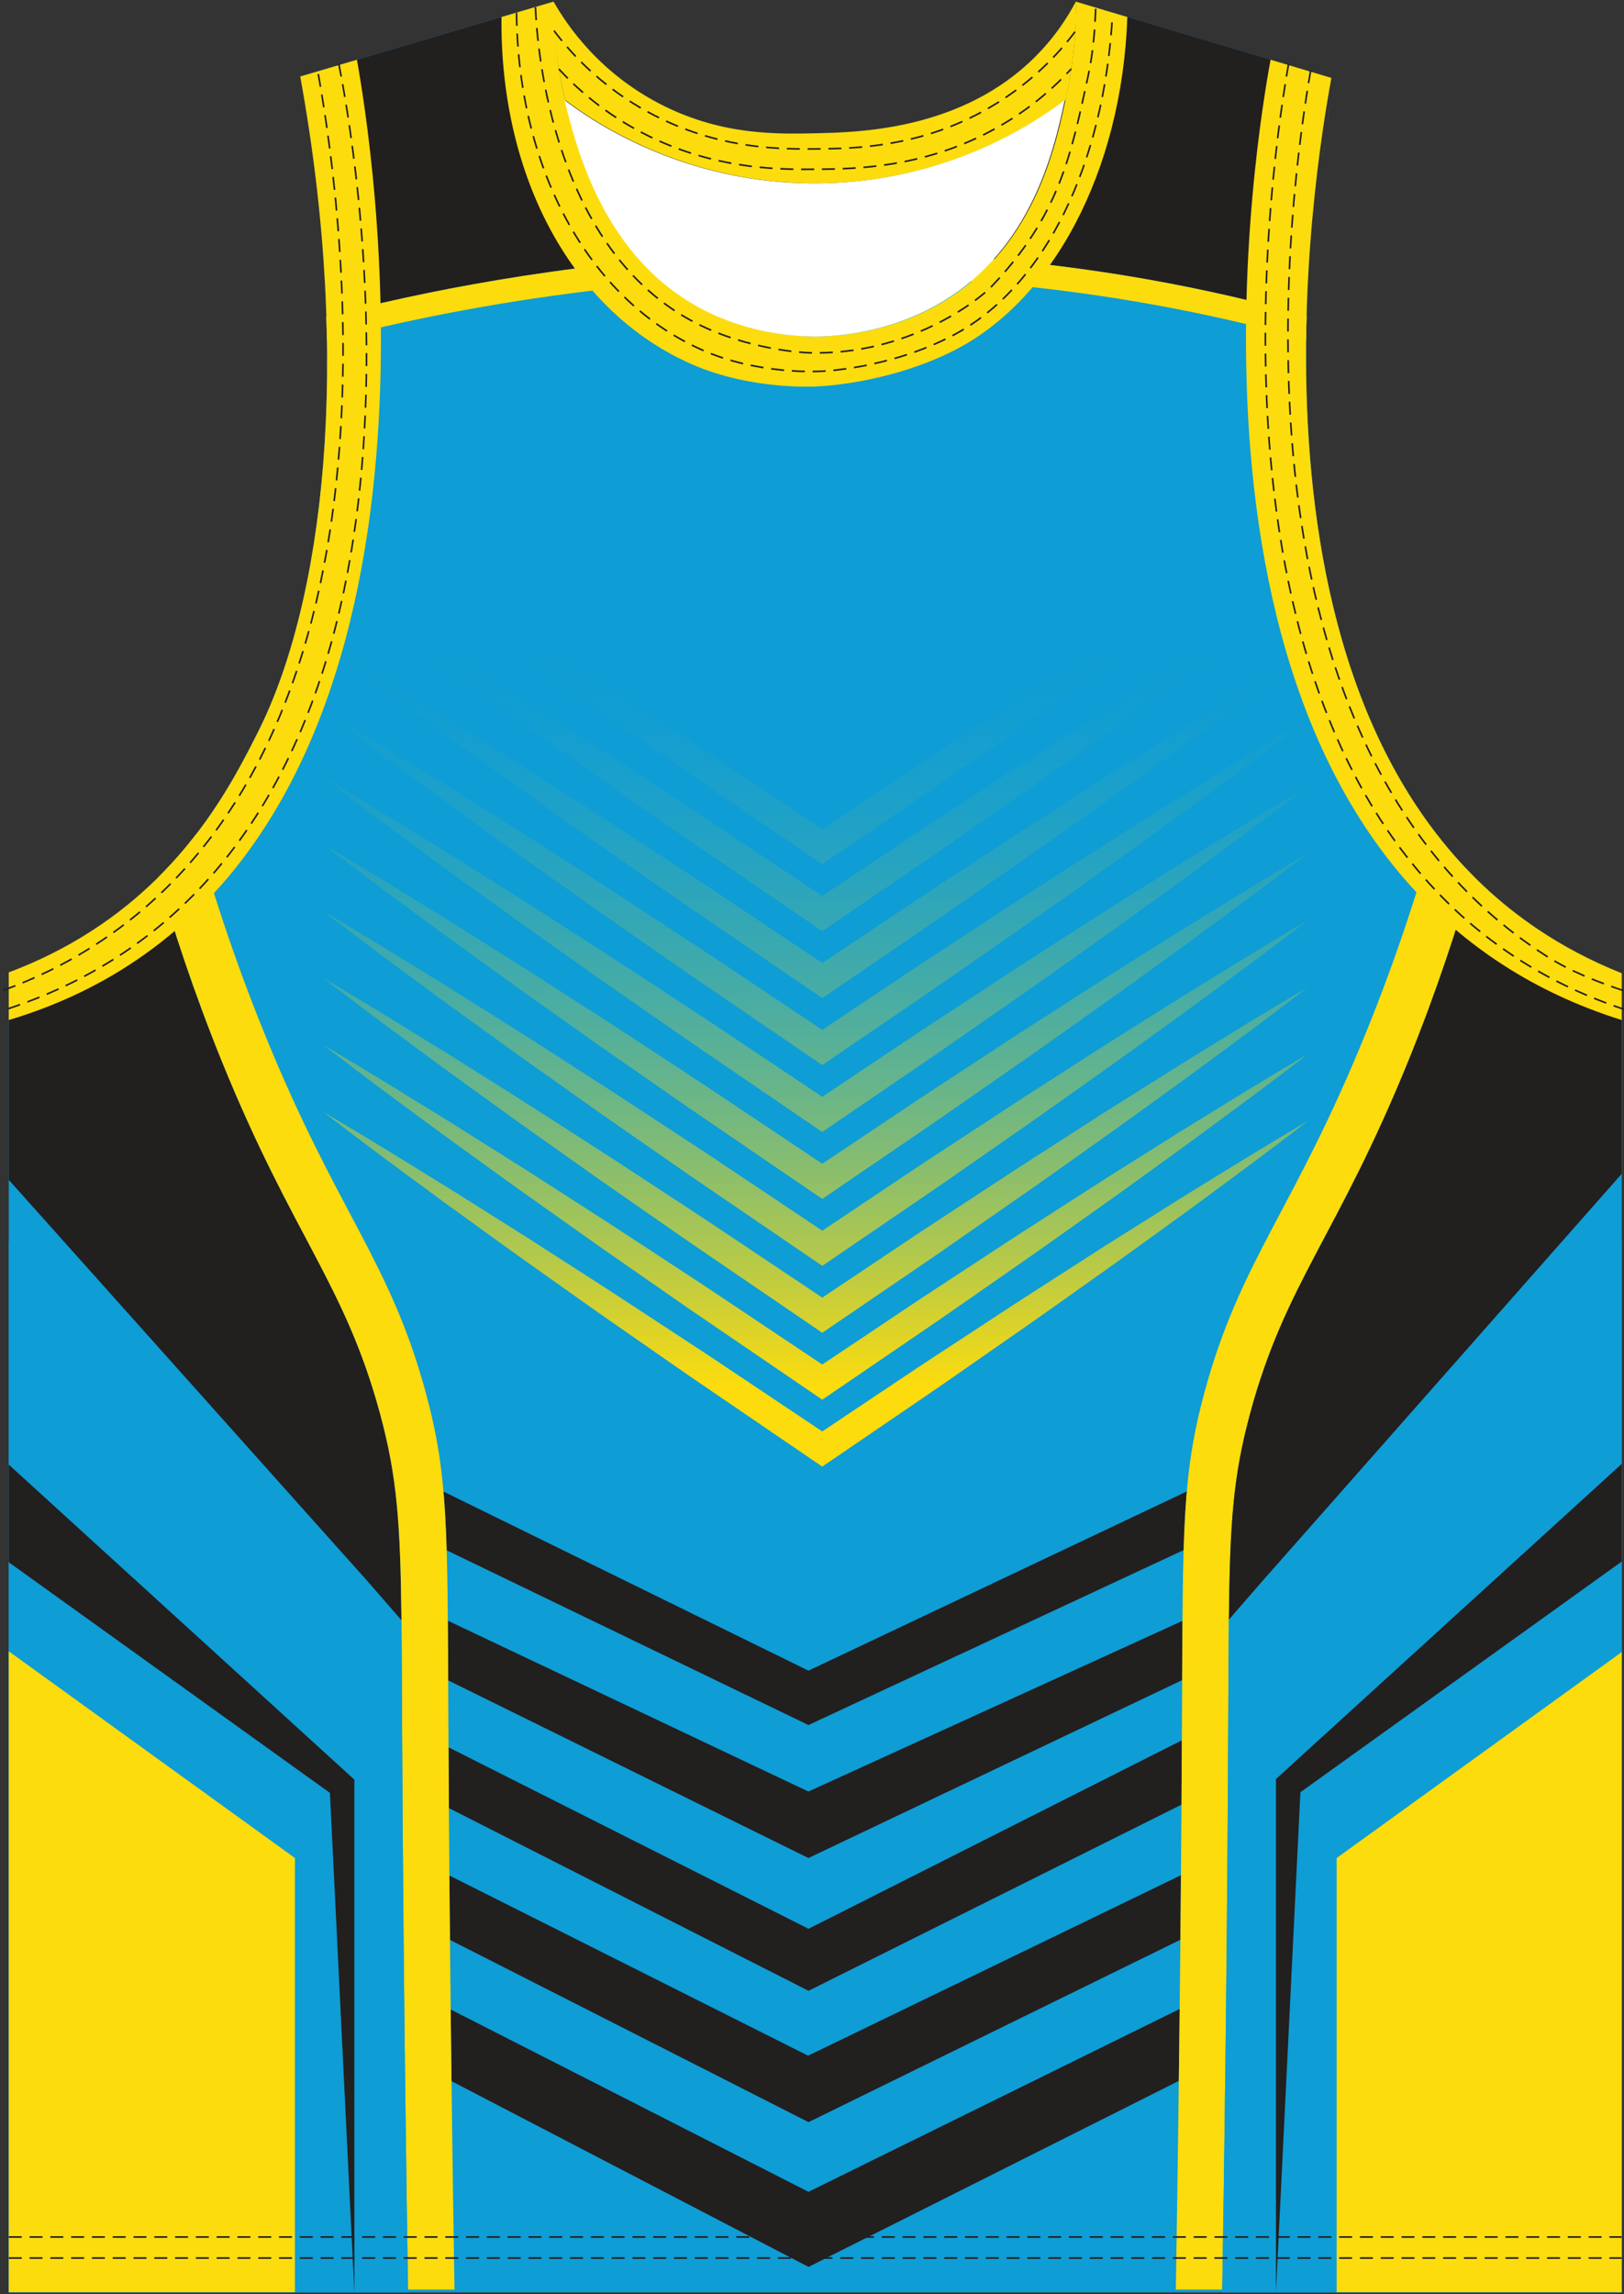 <?xml version="1.0" encoding="utf-8"?>
<!-- Generator: Adobe Illustrator 19.1.0, SVG Export Plug-In . SVG Version: 6.00 Build 0)  -->
<svg version="1.1" id="Layer_1" xmlns="http://www.w3.org/2000/svg" xmlns:xlink="http://www.w3.org/1999/xlink" x="0px" y="0px"
	 viewBox="0 0 500 706" style="enable-background:new 0 0 500 706;" xml:space="preserve">
<rect x="0" y="0" width="500" height="706" fill="#333333" stroke="none"/>
<style type="text/css">
	<![CDATA[
	@font-face{font-family:'codaheavy';src:url('/fonts/coda-heavy-webfont.woff') format('woff')}
	text{font-family:Impact,codaheavy,sans-serif}
	.Colour1.fill{fill:#0E9DD5;}
	.Colour2.fill{fill:#FDDC0D;}
	.Colour3.fill{fill:#221F1F;}
	.NeckAndArmTrim.fill{fill:#FDDC0D;}
	.Gradient1.stopColor{stop-color:#0E9DD5;}
	.Gradient2.stopColor{stop-color:#FDDC0D;}
	.st0{fill:url(#SVGID_1_);}
	.st1{fill:url(#SVGID_2_);}
	.st2{fill:url(#SVGID_3_);}
	.st3{fill:url(#SVGID_4_);}
	.st4{fill:url(#SVGID_5_);}
	.st5{fill:url(#SVGID_6_);}
	.st6{fill:url(#SVGID_7_);}
	.st7{fill:url(#SVGID_8_);}
	.st8{fill:url(#SVGID_9_);}
	.st9{fill:url(#SVGID_10_);}
	.st10{fill:#FDDC0D;}
	.st11{fill:#FFFFFF;}
	.st12{fill:none;stroke:#221F1F;stroke-width:0.5;stroke-miterlimit:10;stroke-dasharray:4,2.4;}
	]]>
</style>
<path class="Colour1 fill" d="M316.54,19.57c-22.36,20.46-52.32,21.15-65.08,21.44c-12.18,0.28-28.74,0.66-46.99-8.37
	c-20.13-9.96-30.19-25.37-34.04-32.15c-25.99,7.68-51.99,15.36-77.98,23.04c16.15,88.86,6.98,162.01-12.93,201.58
	c-7.83,15.57-21.97,43.66-54.36,63.29c-8.86,5.37-16.88,8.77-22.45,10.85v14.67V705.5h496.6c0-135.87,0-270.11,0-405.98
	c-9.69-3.86-18.25-8.47-25.84-13.56c-97.27-65.34-68.58-234.51-63.55-261.99c-26.22-7.82-52.45-15.65-78.67-23.47
	C328.72,5.28,324.21,12.55,316.54,19.57z"/>
<path class="Colour1 fill" d="M400.36,551.57l-7.52,153.69v0.24H499.3c0-74.98,0-149.95,0-224.93L400.36,551.57z"/>
<polygon class="Colour1 fill" points="109.1,705.45 101.58,551.78 2.7,480.8 2.7,705.5 109.1,705.5 "/>
<g>
	<path class="Colour3 fill" d="M137.88,498.79c0.04,5.57,0.07,11.66,0.1,18.36l110.92,54.68l115.05-54.75c0.03-6.65,0.06-12.7,0.1-18.24
		l-115.16,52.52L137.88,498.79z"/>
	<path class="Colour3 fill" d="M363.76,555.4c0.05-7.04,0.08-13.64,0.12-19.8l-114.95,58l-110.84-55.85c0.03,5.84,0.07,12.09,0.12,18.71
		l110.72,56.23L363.76,555.4z"/>
	<path class="Colour3 fill" d="M363.42,596.98c0.07-6.9,0.13-13.52,0.18-19.87l-114.8,55.55l-110.44-55.45
		c0.05,6.33,0.11,12.93,0.18,19.81l110.39,56.09L363.42,596.98z"/>
	<path class="Colour3 fill" d="M363.2,618.28l-114.28,56.27l-110.17-56.11c0.08,7.1,0.16,14.46,0.26,22.05l109.92,57.17l114.02-57.25
		C363.03,632.8,363.12,625.42,363.2,618.28z"/>
	<path class="Colour3 fill" d="M137.52,477.12l111.39,53.78l115.51-53.85c0.2-6.75,0.51-12.63,0.98-18.05l-116.49,55.16l-112.37-55.12
		C137.01,464.48,137.32,470.36,137.52,477.12z"/>
</g>
<g>
	<linearGradient id="SVGID_1_" gradientUnits="userSpaceOnUse" x1="251.127" y1="188.693" x2="251.127" y2="426.384">
		<stop class="Gradient1 stopColor" offset="0" style="stop-color:#0E9DD5;stop-opacity:0"/>
		<stop class="Gradient2 stopColor" offset="1" style="stop-color:#FDDC0D"/>
	</linearGradient>
	<path class="st0" d="M99.57,342.23c6.72,3.96,13.4,7.96,20.03,12.01l19.84,12.23l19.69,12.4c6.56,4.14,13.04,8.36,19.57,12.54
		c6.53,4.17,13.03,8.38,19.48,12.64l19.41,12.72l38.54,25.76h-5.94l18.76-12.54c6.27-4.16,12.48-8.4,18.79-12.51l18.9-12.38
		c6.28-4.15,12.63-8.22,18.98-12.29c6.36-4.06,12.66-8.18,19.06-12.19l19.18-12.06l19.32-11.9c6.46-3.95,12.97-7.84,19.51-11.69
		c-5.92,4.56-11.87,9.09-17.88,13.55l-18.06,13.34l-18.21,13.18c-6.06,4.4-12.22,8.69-18.32,13.05c-6.11,4.34-12.22,8.69-18.4,12.95
		l-18.48,12.86c-6.14,4.3-12.4,8.49-18.59,12.74l-18.62,12.7l-2.97,2.02l-2.97-2.02l-38.25-26.09l-18.99-13.2
		c-6.34-4.38-12.65-8.81-18.91-13.29c-6.27-4.46-12.59-8.88-18.83-13.39l-18.71-13.52l-18.56-13.69
		C111.78,351.56,105.66,346.91,99.57,342.23z"/>
	<linearGradient id="SVGID_2_" gradientUnits="userSpaceOnUse" x1="251.127" y1="188.693" x2="251.127" y2="426.384">
		<stop class="Gradient1 stopColor" offset="0" style="stop-color:#0E9DD5;stop-opacity:0"/>
		<stop class="Gradient2 stopColor" offset="1" style="stop-color:#FDDC0D"/>
	</linearGradient>
	<path class="st1" d="M99.57,321.63c6.72,3.96,13.4,7.96,20.03,12.01l19.84,12.23l19.69,12.4c6.56,4.14,13.04,8.36,19.57,12.54
		c6.53,4.17,13.03,8.38,19.48,12.64l19.41,12.72l38.54,25.76h-5.94l18.76-12.54c6.27-4.16,12.48-8.4,18.79-12.51l18.9-12.38
		c6.28-4.15,12.63-8.22,18.98-12.29c6.36-4.06,12.66-8.18,19.06-12.19l19.18-12.06l19.32-11.9c6.46-3.95,12.97-7.84,19.51-11.69
		c-5.92,4.56-11.87,9.09-17.88,13.55l-18.06,13.34l-18.21,13.18c-6.06,4.4-12.22,8.69-18.32,13.05c-6.11,4.34-12.22,8.69-18.4,12.95
		l-18.48,12.86c-6.14,4.3-12.4,8.49-18.59,12.74l-18.62,12.7l-2.97,2.02l-2.97-2.02l-38.25-26.09l-18.99-13.2
		c-6.34-4.38-12.65-8.81-18.91-13.29c-6.27-4.46-12.59-8.88-18.83-13.39l-18.71-13.52l-18.56-13.69
		C111.78,330.96,105.66,326.32,99.57,321.63z"/>
	<linearGradient id="SVGID_3_" gradientUnits="userSpaceOnUse" x1="251.127" y1="188.693" x2="251.127" y2="426.384">
		<stop class="Gradient1 stopColor" offset="0" style="stop-color:#0E9DD5;stop-opacity:0"/>
		<stop class="Gradient2 stopColor" offset="1" style="stop-color:#FDDC0D"/>
	</linearGradient>
	<path class="st2" d="M99.57,301.04c6.72,3.96,13.4,7.96,20.03,12.01l19.84,12.23l19.69,12.4c6.56,4.14,13.04,8.36,19.57,12.54
		c6.53,4.17,13.03,8.38,19.48,12.64l19.41,12.72l38.54,25.76h-5.94l18.76-12.54c6.27-4.16,12.48-8.4,18.79-12.51l18.9-12.38
		c6.28-4.15,12.63-8.22,18.98-12.29c6.36-4.06,12.66-8.18,19.06-12.19l19.18-12.06l19.32-11.9c6.46-3.95,12.97-7.84,19.51-11.69
		c-5.92,4.56-11.87,9.09-17.88,13.55l-18.06,13.34l-18.21,13.18c-6.06,4.4-12.22,8.69-18.32,13.05c-6.11,4.34-12.22,8.69-18.4,12.95
		l-18.48,12.86c-6.14,4.3-12.4,8.49-18.59,12.74l-18.62,12.7l-2.97,2.02l-2.97-2.02l-38.25-26.09l-18.99-13.2
		c-6.34-4.38-12.65-8.81-18.91-13.29c-6.27-4.46-12.59-8.88-18.83-13.39l-18.71-13.52l-18.56-13.69
		C111.78,310.36,105.66,305.72,99.57,301.04z"/>
	<linearGradient id="SVGID_4_" gradientUnits="userSpaceOnUse" x1="251.127" y1="188.693" x2="251.127" y2="426.384">
		<stop class="Gradient1 stopColor" offset="0" style="stop-color:#0E9DD5;stop-opacity:0"/>
		<stop class="Gradient2 stopColor" offset="1" style="stop-color:#FDDC0D"/>
	</linearGradient>
	<path class="st3" d="M99.57,280.44c6.72,3.96,13.4,7.96,20.03,12.01l19.84,12.23l19.69,12.4c6.56,4.14,13.04,8.36,19.57,12.54
		c6.53,4.17,13.03,8.38,19.48,12.64l19.41,12.72l38.54,25.76h-5.94l18.76-12.54c6.27-4.16,12.48-8.4,18.79-12.51l18.9-12.38
		c6.28-4.15,12.63-8.22,18.98-12.29c6.36-4.06,12.66-8.18,19.06-12.19l19.18-12.06l19.32-11.9c6.46-3.95,12.97-7.84,19.51-11.69
		c-5.92,4.56-11.87,9.09-17.88,13.55l-18.06,13.34l-18.21,13.18c-6.06,4.4-12.22,8.69-18.32,13.05c-6.11,4.34-12.22,8.69-18.4,12.95
		l-18.48,12.86c-6.14,4.3-12.4,8.49-18.59,12.74l-18.62,12.7l-2.97,2.02l-2.97-2.02l-38.25-26.09l-18.99-13.2
		c-6.34-4.38-12.65-8.81-18.91-13.29c-6.27-4.46-12.59-8.88-18.83-13.39l-18.71-13.52l-18.56-13.69
		C111.78,289.76,105.66,285.12,99.57,280.44z"/>
	<linearGradient id="SVGID_5_" gradientUnits="userSpaceOnUse" x1="251.127" y1="188.693" x2="251.127" y2="426.384">
		<stop class="Gradient1 stopColor" offset="0" style="stop-color:#0E9DD5;stop-opacity:0"/>
		<stop class="Gradient2 stopColor" offset="1" style="stop-color:#FDDC0D"/>
	</linearGradient>
	<path class="st4" d="M99.57,259.84c6.72,3.96,13.4,7.96,20.03,12.01l19.84,12.23l19.69,12.4c6.56,4.14,13.04,8.36,19.57,12.54
		c6.53,4.17,13.03,8.38,19.48,12.64l19.41,12.72l38.54,25.76h-5.94l18.76-12.54c6.27-4.16,12.48-8.4,18.79-12.51l18.9-12.38
		c6.28-4.15,12.63-8.22,18.98-12.29c6.36-4.06,12.66-8.18,19.06-12.19l19.18-12.06l19.32-11.9c6.46-3.95,12.97-7.84,19.51-11.69
		c-5.92,4.56-11.87,9.09-17.88,13.55l-18.06,13.34l-18.21,13.18c-6.06,4.4-12.22,8.69-18.32,13.05c-6.11,4.34-12.22,8.69-18.4,12.95
		l-18.48,12.86c-6.14,4.3-12.4,8.49-18.59,12.74l-18.62,12.7l-2.97,2.02l-2.97-2.02l-38.25-26.09l-18.99-13.2
		c-6.34-4.38-12.65-8.81-18.91-13.29c-6.27-4.46-12.59-8.88-18.83-13.39l-18.71-13.52l-18.56-13.69
		C111.78,269.17,105.66,264.53,99.57,259.84z"/>
	<linearGradient id="SVGID_6_" gradientUnits="userSpaceOnUse" x1="251.127" y1="188.693" x2="251.127" y2="426.384">
		<stop class="Gradient1 stopColor" offset="0" style="stop-color:#0E9DD5;stop-opacity:0"/>
		<stop class="Gradient2 stopColor" offset="1" style="stop-color:#FDDC0D"/>
	</linearGradient>
	<path class="st5" d="M99.57,239.24c6.72,3.96,13.4,7.96,20.03,12.01l19.84,12.23l19.69,12.4c6.56,4.14,13.04,8.36,19.57,12.54
		c6.53,4.17,13.03,8.38,19.48,12.64l19.41,12.72l38.54,25.76h-5.94L268.94,327c6.27-4.16,12.48-8.4,18.79-12.51l18.9-12.38
		c6.28-4.15,12.63-8.22,18.98-12.29c6.36-4.06,12.66-8.18,19.06-12.19l19.18-12.06l19.32-11.9c6.46-3.95,12.97-7.84,19.51-11.69
		c-5.92,4.56-11.87,9.09-17.88,13.55l-18.06,13.34l-18.21,13.18c-6.06,4.4-12.22,8.69-18.32,13.05c-6.11,4.34-12.22,8.69-18.4,12.95
		l-18.48,12.86c-6.14,4.3-12.4,8.49-18.59,12.74l-18.62,12.7l-2.97,2.02l-2.97-2.02l-38.25-26.09l-18.99-13.2
		c-6.34-4.38-12.65-8.81-18.91-13.29c-6.27-4.46-12.59-8.88-18.83-13.39l-18.71-13.52l-18.56-13.69
		C111.78,248.57,105.66,243.93,99.57,239.24z"/>
	<linearGradient id="SVGID_7_" gradientUnits="userSpaceOnUse" x1="251.127" y1="188.693" x2="251.127" y2="426.384">
		<stop class="Gradient1 stopColor" offset="0" style="stop-color:#0E9DD5;stop-opacity:0"/>
		<stop class="Gradient2 stopColor" offset="1" style="stop-color:#FDDC0D"/>
	</linearGradient>
	<path class="st6" d="M99.57,218.65c6.72,3.96,13.4,7.96,20.03,12.01l19.84,12.23l19.69,12.4c6.56,4.14,13.04,8.36,19.57,12.54
		c6.53,4.17,13.03,8.38,19.48,12.64l19.41,12.72l38.54,25.76h-5.94l18.76-12.54c6.27-4.16,12.48-8.4,18.79-12.51l18.9-12.38
		c6.28-4.15,12.63-8.22,18.98-12.29c6.36-4.06,12.66-8.18,19.06-12.19l19.18-12.06l19.32-11.9c6.46-3.95,12.97-7.84,19.51-11.69
		c-5.92,4.56-11.87,9.09-17.88,13.55l-18.06,13.34l-18.21,13.18c-6.06,4.4-12.22,8.69-18.32,13.05c-6.11,4.34-12.22,8.69-18.4,12.95
		l-18.48,12.86c-6.14,4.3-12.4,8.49-18.59,12.74l-18.62,12.7l-2.97,2.02l-2.97-2.02l-38.25-26.09l-18.99-13.2
		c-6.34-4.38-12.65-8.81-18.91-13.29c-6.27-4.46-12.59-8.88-18.83-13.39l-18.71-13.52l-18.56-13.69
		C111.78,227.97,105.66,223.33,99.57,218.65z"/>
	<linearGradient id="SVGID_8_" gradientUnits="userSpaceOnUse" x1="251.127" y1="188.693" x2="251.127" y2="426.384">
		<stop class="Gradient1 stopColor" offset="0" style="stop-color:#0E9DD5;stop-opacity:0"/>
		<stop class="Gradient2 stopColor" offset="1" style="stop-color:#FDDC0D"/>
	</linearGradient>
	<path class="st7" d="M99.57,198.05c6.72,3.96,13.4,7.96,20.03,12.01l19.84,12.23l19.69,12.4c6.56,4.14,13.04,8.36,19.57,12.54
		c6.53,4.17,13.03,8.38,19.48,12.64l19.41,12.72l38.54,25.76h-5.94l18.76-12.54c6.27-4.16,12.48-8.4,18.79-12.51l18.9-12.38
		c6.28-4.15,12.63-8.22,18.98-12.29c6.36-4.06,12.66-8.18,19.06-12.19l19.18-12.06l19.32-11.9c6.46-3.95,12.97-7.84,19.51-11.69
		c-5.92,4.56-11.87,9.09-17.88,13.55l-18.06,13.34l-18.21,13.18c-6.06,4.4-12.22,8.69-18.32,13.05c-6.11,4.34-12.22,8.69-18.4,12.95
		l-18.48,12.86c-6.14,4.3-12.4,8.49-18.59,12.74l-18.62,12.7l-2.97,2.02l-2.97-2.02l-38.25-26.09l-18.99-13.2
		c-6.34-4.38-12.65-8.81-18.91-13.29c-6.27-4.46-12.59-8.88-18.83-13.39l-18.71-13.52l-18.56-13.69
		C111.78,207.37,105.66,202.73,99.57,198.05z"/>
	<linearGradient id="SVGID_9_" gradientUnits="userSpaceOnUse" x1="251.127" y1="188.693" x2="251.127" y2="426.384">
		<stop class="Gradient1 stopColor" offset="0" style="stop-color:#0E9DD5;stop-opacity:0"/>
		<stop class="Gradient2 stopColor" offset="1" style="stop-color:#FDDC0D"/>
	</linearGradient>
	<path class="st8" d="M99.57,177.45c6.72,3.96,13.4,7.96,20.03,12.01l19.84,12.23l19.69,12.4c6.56,4.14,13.04,8.36,19.57,12.54
		c6.53,4.17,13.03,8.38,19.48,12.64l19.41,12.72l38.54,25.76h-5.94l18.76-12.54c6.27-4.16,12.48-8.4,18.79-12.51l18.9-12.38
		c6.28-4.15,12.63-8.22,18.98-12.29c6.36-4.06,12.66-8.18,19.06-12.19l19.18-12.06l19.32-11.9c6.46-3.95,12.97-7.84,19.51-11.69
		c-5.92,4.56-11.87,9.09-17.88,13.55l-18.06,13.34l-18.21,13.18c-6.06,4.4-12.22,8.69-18.32,13.05c-6.11,4.34-12.22,8.69-18.4,12.95
		l-18.48,12.86c-6.14,4.3-12.4,8.49-18.59,12.74l-18.62,12.7l-2.97,2.02l-2.97-2.02l-38.25-26.09l-18.99-13.2
		c-6.34-4.38-12.65-8.81-18.91-13.29c-6.27-4.46-12.59-8.88-18.83-13.39l-18.71-13.52l-18.56-13.69
		C111.78,186.78,105.66,182.14,99.57,177.45z"/>
	<linearGradient id="SVGID_10_" gradientUnits="userSpaceOnUse" x1="251.127" y1="188.693" x2="251.127" y2="426.384">
		<stop class="Gradient1 stopColor" offset="0" style="stop-color:#0E9DD5;stop-opacity:0"/>
		<stop class="Gradient2 stopColor" offset="1" style="stop-color:#FDDC0D"/>
	</linearGradient>
	<path class="st9" d="M99.57,156.85c6.72,3.96,13.4,7.96,20.03,12.01l19.84,12.23l19.69,12.4c6.56,4.14,13.04,8.36,19.57,12.54
		c6.53,4.17,13.03,8.38,19.48,12.64l19.41,12.72l38.54,25.76h-5.94l18.76-12.54c6.27-4.16,12.48-8.4,18.79-12.51l18.9-12.38
		c6.28-4.15,12.63-8.22,18.98-12.29c6.36-4.06,12.66-8.18,19.06-12.19l19.18-12.06l19.32-11.9c6.46-3.95,12.97-7.84,19.51-11.69
		c-5.92,4.56-11.87,9.09-17.88,13.55l-18.06,13.34l-18.21,13.18c-6.06,4.4-12.22,8.69-18.32,13.05c-6.11,4.34-12.22,8.69-18.4,12.95
		l-18.48,12.86c-6.14,4.3-12.4,8.49-18.59,12.74l-18.62,12.7l-2.97,2.02l-2.97-2.02l-38.25-26.09l-18.99-13.2
		c-6.34-4.38-12.65-8.81-18.91-13.29c-6.27-4.46-12.59-8.88-18.83-13.39l-18.71-13.52l-18.56-13.69
		C111.78,166.18,105.66,161.54,99.57,156.85z"/>
<g id="FBodyLogos"></g>
</g>
<path class="Colour2 fill" d="M441.59,256.22c-4.52,16.14-11.28,37.59-21.06,61.65c-22.37,55.07-38.62,69.78-49.7,110.66
	c-6.9,25.46-6.65,42.11-6.91,97.52c-0.17,39.06-0.62,99.69-1.9,178.59h14.28c1.25-76.95,1.68-136.07,1.85-174.21
	c0.06-12.46,0.09-22.91,0.2-31.92c0.31-30.29,1.37-44.38,6.57-63.59c10.84-40.02,26.75-54.43,48.67-108.35
	c8.94-22.01,15.3-41.79,19.71-57.17C448.89,265.05,445.01,260.61,441.59,256.22z"/>
<path class="st10" d="M95.85,62.84c-0.08-0.93-0.16-1.86-0.24-2.78C95.69,60.98,95.77,61.91,95.85,62.84z"/>
<path class="st10" d="M93.52,40.73c-0.11-0.83-0.21-1.65-0.32-2.46C93.31,39.08,93.42,39.9,93.52,40.73z"/>
<path class="st10" d="M94.76,51.32c-0.09-0.87-0.19-1.74-0.28-2.59C94.57,49.58,94.66,50.45,94.76,51.32z"/>
<path class="st10" d="M95.32,56.97c-0.09-0.9-0.17-1.79-0.26-2.68C95.15,55.18,95.24,56.07,95.32,56.97z"/>
<path class="st10" d="M92.87,35.8c-0.11-0.82-0.22-1.61-0.34-2.4C92.65,34.2,92.76,34.99,92.87,35.8z"/>
<path class="st10" d="M94.15,45.91c-0.1-0.86-0.2-1.7-0.3-2.53C93.95,44.21,94.05,45.05,94.15,45.91z"/>
<path class="st10" d="M90.27,18.92c-0.21-1.21-0.41-2.36-0.61-3.46C89.86,16.56,90.06,17.72,90.27,18.92z"/>
<path class="st10" d="M92.22,31.16c-0.12-0.81-0.23-1.58-0.35-2.36C91.98,29.58,92.1,30.35,92.22,31.16z"/>
<path class="st10" d="M91.55,26.77c-0.12-0.79-0.24-1.55-0.37-2.31C91.31,25.22,91.43,25.98,91.55,26.77z"/>
<path class="st10" d="M90.9,22.69c-0.14-0.85-0.28-1.66-0.41-2.46C90.63,21.03,90.76,21.83,90.9,22.69z"/>
<path class="st10" d="M405.24,71.13c0.14-2,0.3-4.02,0.47-6.05C405.55,67.11,405.39,69.13,405.24,71.13z"/>
<path class="st10" d="M96.32,68.9c-0.07-0.96-0.14-1.92-0.21-2.86C96.18,66.98,96.25,67.94,96.32,68.9z"/>
<path class="st10" d="M406.13,60.4c0.19-2.08,0.41-4.19,0.63-6.3C406.54,56.21,406.32,58.32,406.13,60.4z"/>
<path class="st10" d="M404.22,91.94c0.05-1.94,0.11-3.89,0.19-5.87C404.33,88.05,404.27,90,404.22,91.94z"/>
<path class="st10" d="M404.61,81.64c0.1-1.95,0.2-3.92,0.33-5.9C404.82,77.72,404.71,79.68,404.61,81.64z"/>
<path class="st10" d="M407.27,49.42c0.26-2.22,0.54-4.47,0.83-6.73C407.81,44.95,407.52,47.2,407.27,49.42z"/>
<path class="st10" d="M97.06,81.6c-0.05-1.02-0.09-2.04-0.14-3.05C96.97,79.56,97.02,80.58,97.06,81.6z"/>
<path class="st10" d="M408.67,38.2c0.34-2.52,0.73-5.08,1.12-7.63C409.4,33.13,409.02,35.68,408.67,38.2z"/>
<path class="st10" d="M96.72,75.12c-0.06-0.97-0.11-1.95-0.17-2.9C96.61,73.17,96.67,74.15,96.72,75.12z"/>
<path class="st10" d="M410.36,26.74c0.61-3.86,1.27-7.77,1.98-11.71C411.63,18.98,410.97,22.88,410.36,26.74z"/>
<path class="st10" d="M97.32,88.36c-0.03-1.11-0.06-2.23-0.11-3.33C97.26,86.13,97.29,87.25,97.32,88.36z"/>
<path class="Colour3 fill" d="M316.54,19.57c-22.36,20.46-52.32,21.15-65.08,21.44c-12.18,0.28-28.74,0.66-46.99-8.37
	c-20.13-9.96-30.19-25.37-34.04-32.15c-25.99,7.68-51.99,15.36-77.98,23.04c4.75,26.15,7.3,50.92,8.04,73.89
	c56.77-14.87,174.53-35.88,301.79-0.32c0.97-35.08,5.84-63.26,7.64-73.14c-26.22-7.82-52.45-15.65-78.67-23.47
	C328.72,5.28,324.21,12.55,316.54,19.57z"/>
<path class="Colour3 fill" d="M433.59,326.56c-21.92,53.93-37.83,68.33-48.67,108.35c-5.2,19.21-6.26,33.3-6.57,63.59l11.88-13.67
	L499.3,361.25c0-20.57,0-41.15,0-61.72c-9.69-3.86-18.25-8.47-25.84-13.56c-5.25-3.53-10.11-7.37-14.65-11.47
	c-1.92-1.68-3.76-3.38-5.51-5.1C448.89,284.78,442.53,304.55,433.59,326.56z"/>
<path class="Colour3 fill" d="M48.76,269.96c-6.56,6.52-14.33,12.83-23.61,18.45c-8.86,5.37-16.88,8.77-22.45,10.85v14.67v49.18
	l109.01,121.91l11.9,13.67c-0.33-30.27-1.38-44.38-6.59-63.59c-10.84-40.02-26.75-54.43-48.67-108.35
	C59.48,304.93,53.15,285.29,48.76,269.96z"/>
<path class="Colour2 fill" d="M117.02,435.11c5.2,19.21,6.26,33.32,6.59,63.59c0.09,9.01,0.12,19.46,0.19,31.92
	c0.17,38.1,0.62,97.16,1.84,174.02h14.29c-1.28-78.81-1.71-139.37-1.9-178.4c-0.26-55.4-0.02-72.07-6.91-97.52
	c-11.08-40.87-27.33-55.59-49.7-110.66c-9.73-23.93-16.46-45.27-20.98-61.38c-3.4,4.42-7.26,8.89-11.68,13.28
	c4.4,15.34,10.73,34.97,19.59,56.79C90.27,380.68,106.18,395.09,117.02,435.11z"/>
<path class="Colour1 fill" d="M109.1,705.45v0.05h16.54c-1.23-77.28-1.68-136.63-1.85-174.88c-0.06-12.46-0.09-22.91-0.19-31.92
	l-11.9-13.67l-0.11,0.09L2.7,381.93v68.82l106.4,96.95V705.45z"/>
<polygon class="Colour3 fill" points="109.1,705.45 109.1,547.7 2.7,450.75 2.7,480.8 101.58,551.78 "/>
<polygon class="Colour2 fill" points="90.81,571.83 2.7,508.2 2.7,705.45 90.81,705.45 "/>
<path class="Colour1 fill" d="M390.34,484.93l-0.11-0.09l-11.88,13.67c-0.11,9.01-0.14,19.46-0.2,31.92
	c-0.17,38.28-0.61,97.7-1.86,175.07h16.56v-0.24V547.51l106.45-97c0-22.94,0-45.88,0-68.83L390.34,484.93z"/>
<path class="Colour3 fill" d="M392.85,547.51v157.76l7.52-153.69l98.93-71c0-10.02,0-20.04,0-30.06L392.85,547.51z"/>
<path class="Colour2 fill" d="M411.53,571.83v133.62h87.76c0-65.67,0-131.33,0-197L411.53,571.83z"/>
<path class="Colour2 fill" d="M100.45,97.44c0.08,2.48,0.15,4.95,0.19,7.39c56.81-14.86,174.41-35.79,301.5-0.31
	c0.03-2.5,0.08-4.96,0.15-7.4C275.01,61.55,157.22,82.57,100.45,97.44z"/>
<path class="NeckAndArmTrim fill" d="M499.3,313.93c-14.1-4.42-26.02-10.23-36.16-16.73c-108.32-69.42-75.88-257.62-71.95-278.81l18.72,5.59
	c-5.02,27.48-33.71,196.65,63.55,261.99c7.58,5.09,16.14,9.7,25.84,13.56C499.3,304.33,499.3,309.13,499.3,313.93"/>
<path class="NeckAndArmTrim fill" d="M2.7,313.93v-7.92v-6.75c5.56-2.08,13.59-5.48,22.45-10.85c32.38-19.63,46.52-47.72,54.36-63.29
	c19.92-39.57,29.09-112.72,12.93-201.58l17.45-5.15c3.85,21.31,35.98,212.81-72.43,280.04C27.63,304.52,16.16,309.9,2.7,313.93"/>
<path class="NeckAndArmTrim fill" d="M170.42,0.5c-0.04,7.3,0.54,17.92,3.61,30.3c3.71,14.97,12.08,48.75,42.84,64.6
	c14.67,7.56,28.84,8.16,34.29,8.17c4.1,0.01,22.3-0.3,39.94-11.17c28-17.26,34.34-48.66,37.66-65.15
	c2.23-11.04,2.56-20.39,2.47-26.74l15.86,4.73c-1.68,47.62-23.02,87.31-53.44,102.66c-20.64,10.42-42.14,11.03-42.14,11.03
	s-19.85,1.28-38.22-6.7c-37.09-16.1-59.4-57.7-58.89-106.99L170.42,0.5z"/>
<path class="NeckAndArmTrim fill" d="M331.23,0.5c-2.52,4.78-7.03,12.05-14.69,19.07c-22.36,20.46-52.32,21.15-65.08,21.44
	c-12.18,0.28-28.74,0.66-46.99-8.37c-20.13-9.96-30.19-25.37-34.04-32.15c-0.77,13.43,3.61,30.3,3.61,30.3
	c7.58,5.77,36.3,26.21,78.77,25.64c40.28-0.54,67.37-19.65,75.24-25.64C328.04,30.8,331.72,15.5,331.23,0.5z"/>
<path class="st11" d="M290.87,92.4c-17.64,10.87-35.84,11.18-39.94,11.17c-5.45-0.01-19.62-0.61-34.29-8.17
	c-30.76-15.85-39.13-49.63-42.84-64.6c7.58,5.77,36.3,26.21,78.77,25.64c40.28-0.54,67.37-19.64,75.24-25.64
	C324.25,47.93,316.97,76.31,290.87,92.4z"/>
<g>
	<line class="st12" x1="2.7" y1="688.46" x2="499.3" y2="688.46"/>
	<line class="st12" x1="2.7" y1="694.94" x2="499.3" y2="694.94"/>
	<path class="st12" d="M170.56,9.43c5.05,6.75,15.84,19.2,34.3,27.74c18.91,8.75,35.84,8.77,46.83,8.66
		c11.44-0.11,30.4-0.52,50.44-11.3c15.11-8.13,24.31-18.65,29.12-25.1"/>
	<path class="st12" d="M1,304.78c9.88-3.59,18.58-7.92,26.28-12.7c105.66-65.53,75.65-241.92,70.49-270.54"/>
	<path class="st12" d="M104.3,19.61c4.01,20.05,38.51,204.86-67.23,274.28C27.02,300.48,15.14,306.41,1,310.94"/>
	<path class="st12" d="M403.54,21.64c-5.66,32.16-31.61,205.84,72.53,272.57c7.33,4.7,15.59,7.95,24.94,11.07"/>
	<path class="st12" d="M396.74,19.61c-4.13,23.41-34.51,209.16,71.68,276.18c9.31,5.88,20.08,11.1,32.58,15.15"/>
	<path class="st12" d="M159.03,3.94c0.5,47.81,21.85,87.89,56.81,103.62c17.72,7.97,36.87,6.7,36.87,6.7s20.74-0.61,40.65-11.03
		c28.51-14.91,46.55-52.81,49.16-98.63"/>
	<path class="st12" d="M164.85,2.22c0.54,13.16,5.46,74.78,49.55,97.28c16.34,8.34,33.63,9.04,34.44,9.07
		c30.81,0.96,52.52-16.31,56.31-20.27c21.2-22.14,24.66-41.05,29.83-64.76c1.82-8.35,2.14-15.67,2.37-21.14"/>
	<path class="st12" d="M172.05,21.22c6.24,6.81,16.27,15.66,30.99,22.21c19.66,8.75,37.26,8.77,48.69,8.66
		c11.9-0.11,31.6-0.52,52.44-11.3c11.78-6.1,20.11-13.54,25.65-19.6"/>
</g>
</svg>
